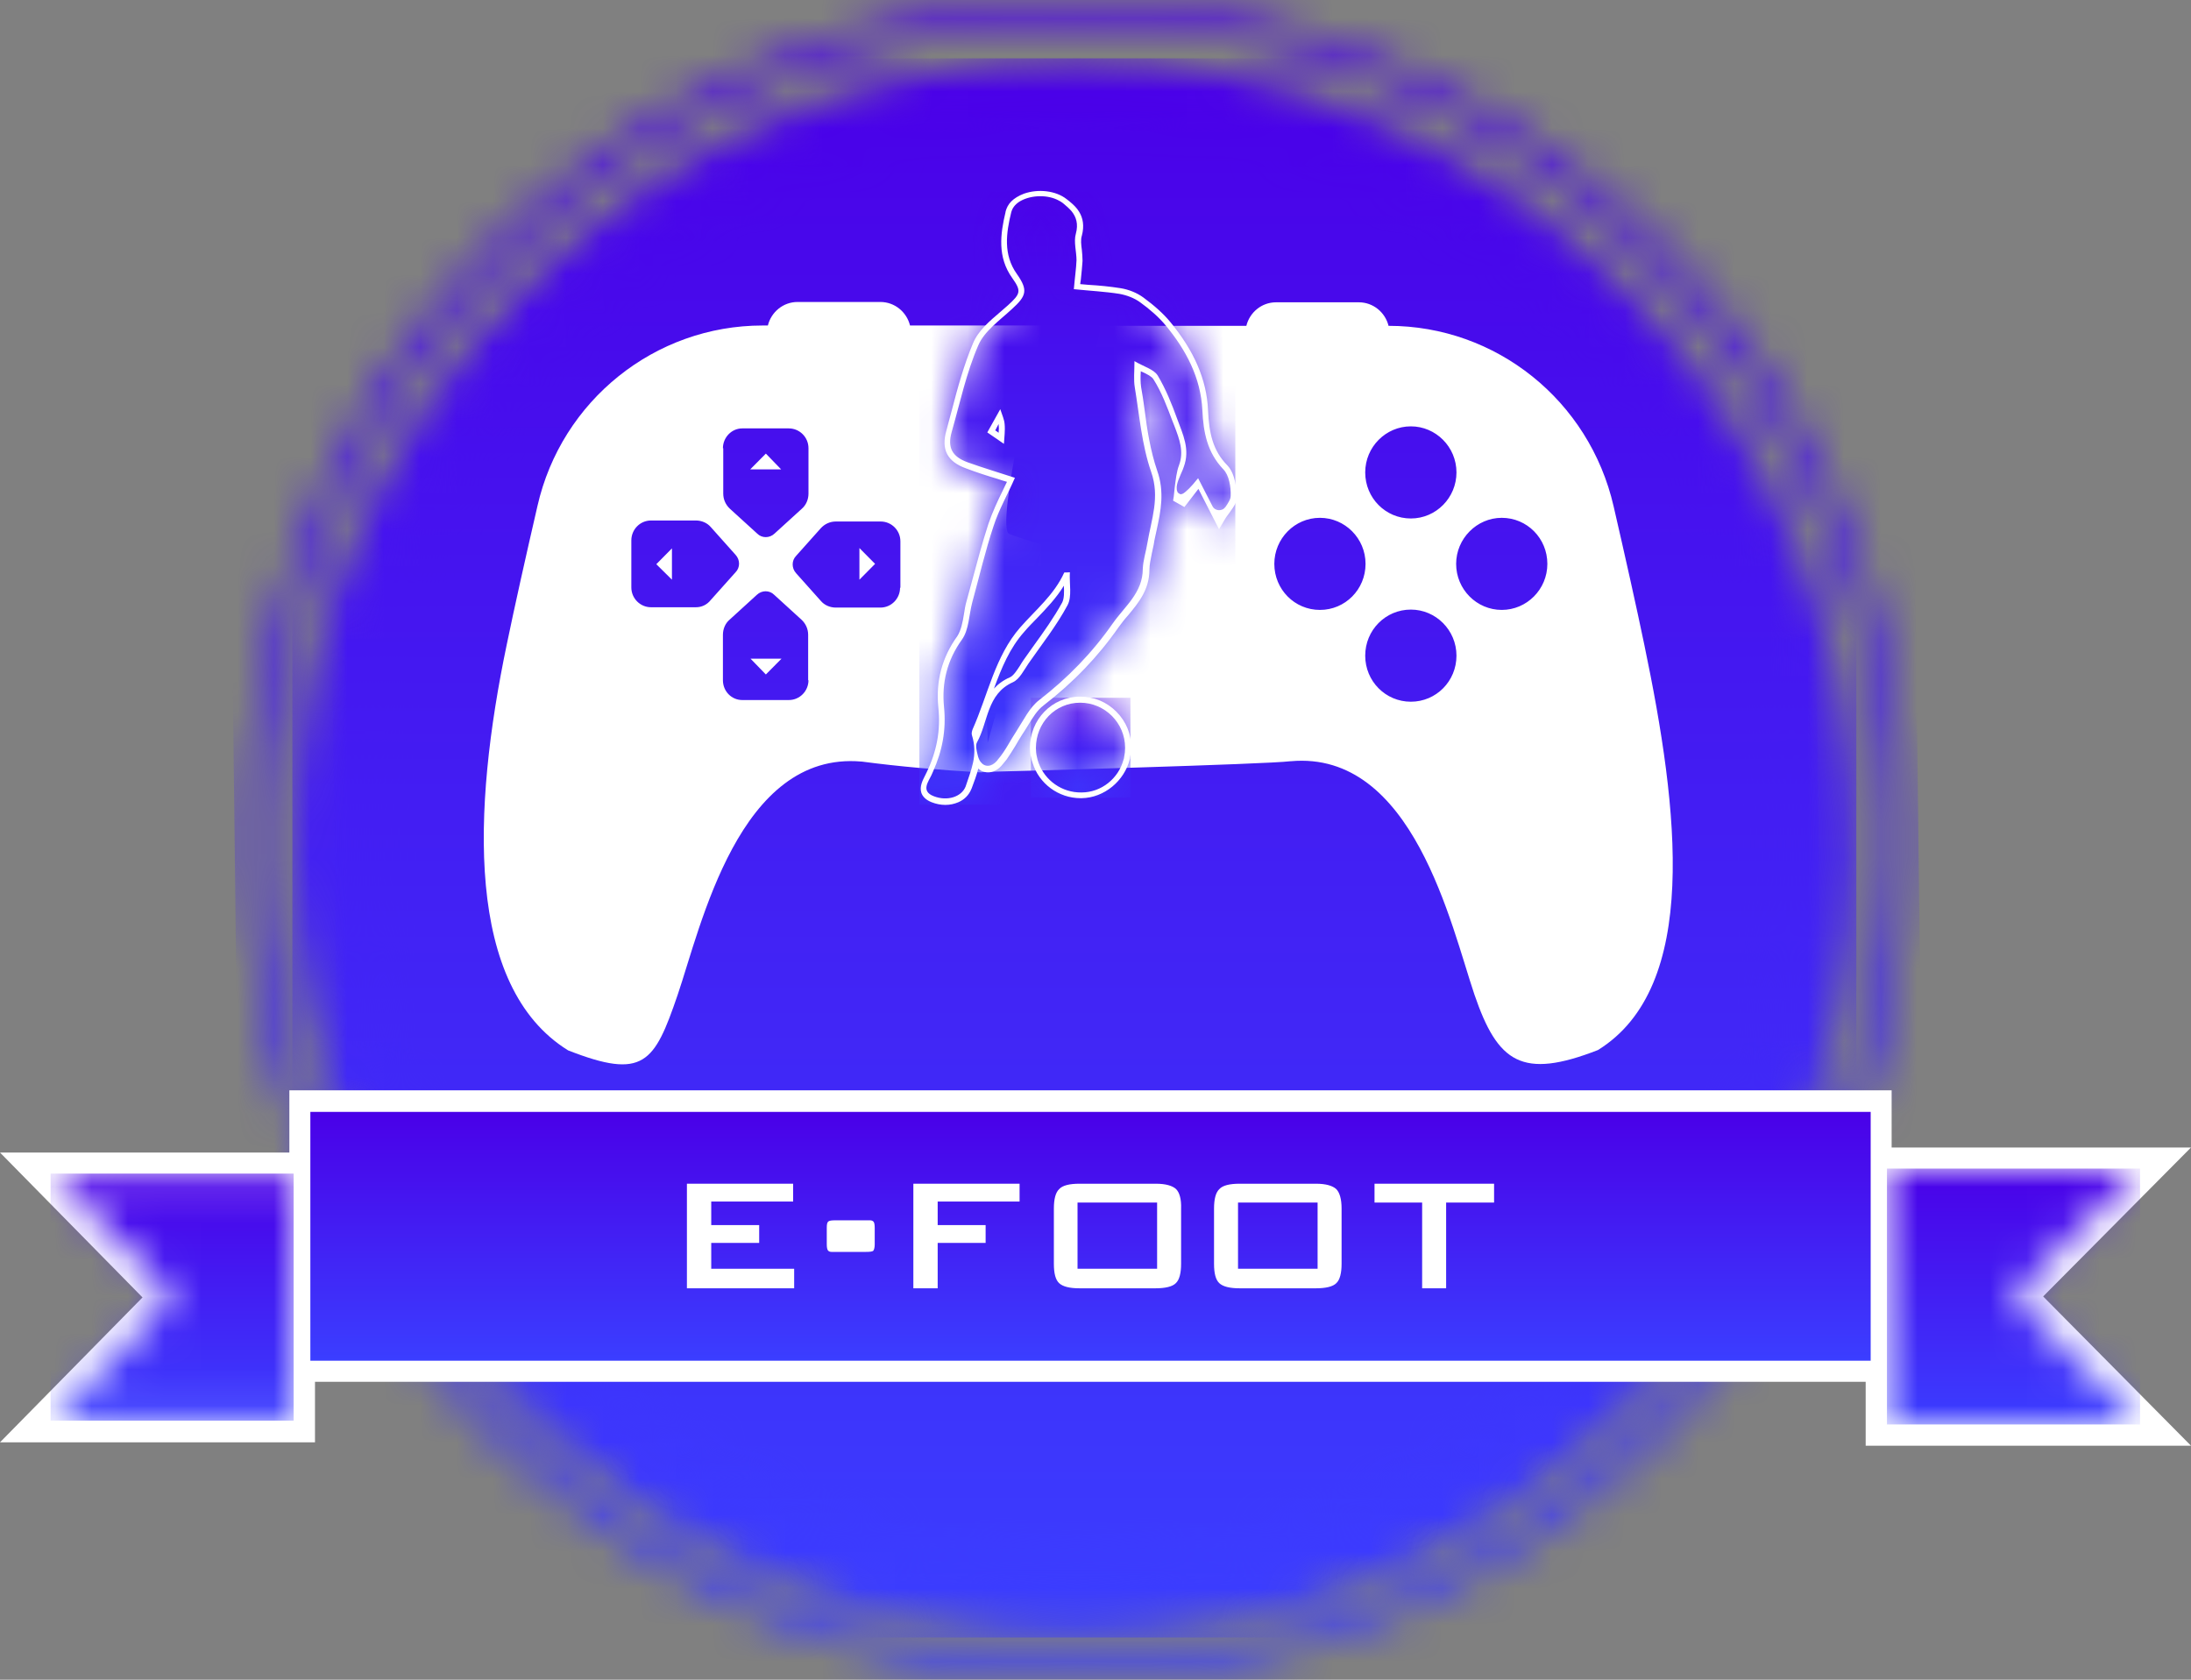 <svg width="60" height="46" viewBox="0 0 60 46" fill="none" xmlns="http://www.w3.org/2000/svg">
<rect x="0" y="0" width="60" height="46" fill="#808080" stroke="none"/>
<mask id="mask0_269_11307" style="mask-type:luminance" maskUnits="userSpaceOnUse" x="8" y="1" width="43" height="44">
<path d="M8.007 23.225C8.007 35.167 17.59 44.844 29.417 44.844C41.244 44.844 50.828 35.167 50.828 23.225C50.828 11.283 41.244 1.597 29.417 1.597C17.59 1.597 8.007 11.283 8.007 23.225Z" fill="white"/>
</mask>
<g mask="url(#mask0_269_11307)">
<path d="M50.836 1.597H8.006V44.844H50.836V1.597Z" fill="url(#paint0_linear_269_11307)"/>
</g>
<mask id="mask1_269_11307" style="mask-type:luminance" maskUnits="userSpaceOnUse" x="9" y="2" width="41" height="42">
<path d="M10.122 23.001C10.122 12.219 18.802 3.453 29.48 3.453C40.158 3.453 48.839 12.219 48.839 23.001C48.839 33.782 40.158 42.548 29.48 42.548C18.802 42.557 10.122 33.782 10.122 23.001ZM9.392 23.001C9.392 34.188 18.401 43.285 29.48 43.285C40.559 43.285 49.568 34.188 49.568 23.001C49.568 11.814 40.559 2.717 29.48 2.717C18.401 2.726 9.392 11.823 9.392 23.001Z" fill="white"/>
</mask>
<g mask="url(#mask1_269_11307)">
<path d="M9.401 43.772L8.918 2.725L49.559 2.237L50.043 43.284L9.401 43.772Z" fill="url(#paint1_linear_269_11307)"/>
</g>
<path d="M45.028 17.652C44.818 16.639 44.508 15.249 44.189 13.868C43.523 10.967 40.97 8.923 38.025 8.923C37.934 8.555 37.605 8.279 37.213 8.279H34.943C34.55 8.279 34.222 8.555 34.131 8.923H30.091C30.091 8.923 30.091 8.923 30.091 8.932C30.101 8.951 30.119 8.96 30.128 8.979C30.174 9.052 29.389 11.971 28.569 14.936L28.55 14.927C28.487 14.908 28.423 14.88 28.359 14.862C28.122 14.788 27.876 14.715 27.639 14.623C27.237 14.475 28.423 9.439 28.541 8.96V8.951C28.541 8.942 28.55 8.923 28.55 8.914H24.921C24.83 8.546 24.502 8.27 24.11 8.27H21.839C21.447 8.27 21.119 8.546 21.028 8.914H20.882C17.936 8.914 15.374 10.967 14.718 13.858C14.399 15.239 14.088 16.63 13.879 17.643C12.93 22.182 12.739 27.016 15.557 28.765C17.627 29.575 17.918 29.115 18.557 27.246C19.195 25.377 20.234 20.561 23.59 20.856C23.59 20.856 23.59 20.856 23.599 20.856C24.639 20.994 25.715 21.086 26.827 21.151C26.827 21.151 26.827 21.151 26.836 21.151C26.854 21.151 26.882 21.151 26.9 21.151C26.9 21.151 26.9 21.151 26.9 21.141C27.712 21.123 34.678 20.93 35.335 20.847H35.344C38.699 20.543 39.739 25.358 40.377 27.237C41.016 29.106 41.681 29.566 43.76 28.756C46.55 27.025 45.976 22.191 45.028 17.652ZM19.797 12.275C19.797 11.98 20.034 11.732 20.326 11.732H21.602C21.894 11.732 22.14 11.971 22.14 12.275V13.518C22.14 13.674 22.076 13.831 21.958 13.932L21.21 14.613C21.073 14.742 20.864 14.742 20.736 14.613L19.988 13.932C19.87 13.822 19.806 13.674 19.806 13.518V12.275H19.797ZM19.058 16.63H17.827C17.535 16.63 17.289 16.39 17.289 16.087V14.798C17.289 14.503 17.526 14.254 17.827 14.254H19.058C19.213 14.254 19.368 14.319 19.468 14.438L20.143 15.194C20.271 15.332 20.271 15.543 20.143 15.672L19.468 16.427C19.359 16.565 19.213 16.63 19.058 16.63ZM22.14 18.628C22.14 18.922 21.903 19.171 21.602 19.171H20.326C20.034 19.171 19.797 18.932 19.797 18.628V17.385C19.797 17.228 19.86 17.072 19.979 16.971L20.727 16.289C20.864 16.16 21.073 16.16 21.201 16.289L21.949 16.971C22.067 17.081 22.131 17.228 22.131 17.385V18.628H22.14ZM24.648 16.096C24.648 16.39 24.411 16.639 24.11 16.639H22.888C22.733 16.639 22.578 16.575 22.477 16.455L21.803 15.7C21.675 15.562 21.675 15.35 21.803 15.221L22.477 14.466C22.587 14.346 22.733 14.282 22.888 14.282H24.119C24.411 14.282 24.657 14.521 24.657 14.825V16.096H24.648ZM27.046 20.34C27.046 20.221 27.046 20.101 27.037 19.972C26.982 19.401 27.119 18.876 27.456 18.416C27.547 18.287 27.575 18.112 27.611 17.91V17.891C27.63 17.799 27.648 17.707 27.666 17.615C27.693 17.505 27.721 17.394 27.757 17.284L27.794 17.145C27.894 16.759 28.003 16.326 28.149 15.912C28.231 15.654 28.35 15.414 28.468 15.175L28.477 15.157C28.505 15.111 28.523 15.065 28.541 15.018C27.958 17.127 27.365 19.217 27.046 20.34ZM38.636 11.676C39.319 11.676 39.885 12.238 39.885 12.938C39.885 13.628 39.329 14.199 38.636 14.199C37.943 14.199 37.386 13.637 37.386 12.938C37.386 12.238 37.952 11.676 38.636 11.676ZM36.146 16.703C35.453 16.703 34.897 16.142 34.897 15.442C34.897 14.752 35.453 14.181 36.146 14.181C36.83 14.181 37.395 14.742 37.395 15.442C37.395 16.142 36.839 16.703 36.146 16.703ZM38.636 19.217C37.943 19.217 37.386 18.655 37.386 17.956C37.386 17.256 37.943 16.694 38.636 16.694C39.319 16.694 39.885 17.256 39.885 17.956C39.885 18.655 39.329 19.217 38.636 19.217ZM41.125 16.703C40.441 16.703 39.876 16.142 39.876 15.442C39.876 14.752 40.441 14.181 41.125 14.181C41.818 14.181 42.374 14.742 42.374 15.442C42.374 16.142 41.809 16.703 41.125 16.703ZM20.973 12.422L20.544 12.855H21.392L20.973 12.422ZM18.401 15.875V15.018L17.973 15.451L18.401 15.875ZM20.973 18.471L21.402 18.038H20.553L20.973 18.471ZM23.535 15.875L23.964 15.442L23.535 15.009V15.875Z" fill="white"/>
<mask id="mask2_269_11307" style="mask-type:luminance" maskUnits="userSpaceOnUse" x="25" y="5" width="9" height="18">
<path d="M28.039 5.316C27.902 5.362 27.783 5.436 27.701 5.528C27.628 5.61 27.574 5.693 27.555 5.795C27.555 5.804 27.555 5.804 27.555 5.813C27.41 6.412 27.327 7.038 27.729 7.608C27.984 7.968 27.975 8.06 27.601 8.382C27.537 8.437 27.482 8.492 27.41 8.548L27.391 8.566C27.099 8.815 26.799 9.072 26.653 9.413C26.407 9.993 26.242 10.619 26.078 11.218V11.227C26.023 11.43 25.978 11.623 25.923 11.807C25.786 12.304 25.951 12.627 26.443 12.811C26.735 12.921 27.036 13.013 27.327 13.105C27.4 13.133 27.482 13.151 27.564 13.179L27.601 13.188L27.555 13.28C27.528 13.335 27.501 13.391 27.473 13.446L27.464 13.464C27.318 13.759 27.172 14.063 27.072 14.376C26.899 14.882 26.762 15.425 26.634 15.904L26.598 16.052C26.561 16.19 26.525 16.337 26.488 16.475C26.461 16.586 26.434 16.705 26.416 16.816L26.407 16.843C26.37 17.074 26.324 17.295 26.215 17.451C25.805 18.031 25.631 18.676 25.704 19.385C25.768 20.011 25.659 20.582 25.376 21.189C25.367 21.199 25.367 21.217 25.358 21.226C25.349 21.235 25.349 21.254 25.34 21.263V21.272C25.276 21.392 25.194 21.548 25.248 21.714C25.285 21.816 25.376 21.898 25.522 21.954C25.75 22.046 26.014 22.046 26.233 21.954C26.397 21.88 26.516 21.76 26.571 21.604L26.58 21.585C26.653 21.392 26.716 21.226 26.762 21.042L26.771 21.005L26.799 21.033C26.844 21.079 26.899 21.107 26.963 21.125C27.109 21.162 27.273 21.107 27.4 20.959C27.446 20.913 27.492 20.858 27.537 20.793C27.619 20.674 27.692 20.554 27.765 20.434L27.774 20.425C27.829 20.324 27.893 20.223 27.957 20.121C28.002 20.057 28.048 19.983 28.093 19.91L28.121 19.873C28.248 19.661 28.376 19.449 28.549 19.311C29.361 18.694 30.026 17.994 30.601 17.184C30.683 17.074 30.765 16.963 30.865 16.853C31.148 16.512 31.44 16.162 31.449 15.619C31.449 15.472 31.485 15.324 31.522 15.177C31.54 15.094 31.558 15.011 31.577 14.919C31.595 14.809 31.613 14.707 31.64 14.606L31.659 14.523C31.768 14.017 31.878 13.501 31.668 12.921C31.485 12.387 31.394 11.798 31.312 11.236V11.218C31.285 11.024 31.258 10.831 31.221 10.638C31.203 10.518 31.203 10.389 31.212 10.242V10.159L31.248 10.177C31.258 10.187 31.267 10.187 31.276 10.196L31.285 10.205C31.431 10.269 31.549 10.334 31.595 10.408C31.814 10.767 31.978 11.172 32.115 11.558C32.124 11.595 32.142 11.632 32.151 11.669L32.16 11.697C32.297 12.056 32.425 12.405 32.288 12.783C32.215 12.976 32.197 13.179 32.169 13.372L32.16 13.446C32.151 13.51 32.142 13.575 32.133 13.639L32.115 13.731L32.388 13.888L32.78 13.382L33.346 14.486L33.473 14.275C33.519 14.192 33.574 14.127 33.619 14.063C33.729 13.906 33.829 13.777 33.829 13.621C33.829 13.492 33.82 13.032 33.583 12.792C33.181 12.378 33.081 11.881 33.045 11.264C33.008 10.435 32.671 9.643 32.014 8.861C31.832 8.64 31.595 8.428 31.285 8.198C31.112 8.078 30.884 7.986 30.665 7.949C30.382 7.903 30.099 7.875 29.78 7.857C29.707 7.848 29.634 7.848 29.561 7.839H29.534V7.811C29.543 7.765 29.543 7.719 29.552 7.682L29.561 7.636C29.58 7.47 29.598 7.323 29.598 7.176C29.598 7.065 29.589 6.964 29.58 6.872V6.863C29.561 6.725 29.552 6.586 29.58 6.476C29.643 6.227 29.625 6.025 29.507 5.841C29.443 5.739 29.361 5.647 29.251 5.555C29.224 5.528 29.197 5.509 29.169 5.491C28.987 5.353 28.723 5.27 28.458 5.27C28.321 5.242 28.175 5.27 28.039 5.316Z" fill="white"/>
</mask>
<g mask="url(#mask2_269_11307)">
<path d="M33.829 5.242H25.176V22.036H33.829V5.242Z" fill="url(#paint2_linear_269_11307)"/>
</g>
<mask id="mask3_269_11307" style="mask-type:luminance" maskUnits="userSpaceOnUse" x="28" y="19" width="3" height="3">
<path d="M28.623 19.515C28.367 19.772 28.23 20.122 28.23 20.491C28.23 20.564 28.24 20.647 28.258 20.73C28.267 20.794 28.285 20.84 28.303 20.896C28.477 21.457 29.015 21.844 29.598 21.844H29.616C30.227 21.835 30.765 21.393 30.911 20.794C30.92 20.785 30.92 20.776 30.92 20.767C30.92 20.758 30.92 20.758 30.92 20.748C30.939 20.656 30.948 20.573 30.948 20.481C30.948 20.113 30.811 19.772 30.556 19.515C30.3 19.257 29.954 19.109 29.58 19.109C29.215 19.119 28.878 19.257 28.623 19.515Z" fill="white"/>
</mask>
<g mask="url(#mask3_269_11307)">
<path d="M30.957 19.109H28.231V21.844H30.957V19.109Z" fill="url(#paint3_linear_269_11307)"/>
</g>
<path d="M27.511 11.611C27.502 11.492 27.447 11.381 27.392 11.206C27.274 11.418 27.183 11.584 27.037 11.842C27.192 11.943 27.337 12.053 27.492 12.155C27.502 11.97 27.52 11.786 27.511 11.611ZM27.347 11.851L27.255 11.786L27.347 11.611V11.621C27.356 11.694 27.356 11.768 27.347 11.851ZM27.511 11.611C27.502 11.492 27.447 11.381 27.392 11.206C27.274 11.418 27.183 11.584 27.037 11.842C27.192 11.943 27.337 12.053 27.492 12.155C27.502 11.97 27.52 11.786 27.511 11.611ZM27.347 11.851L27.255 11.786L27.347 11.611V11.621C27.356 11.694 27.356 11.768 27.347 11.851ZM27.511 11.611C27.502 11.492 27.447 11.381 27.392 11.206C27.274 11.418 27.183 11.584 27.037 11.842C27.192 11.943 27.337 12.053 27.492 12.155C27.502 11.97 27.52 11.786 27.511 11.611ZM27.347 11.851L27.255 11.786L27.347 11.611V11.621C27.356 11.694 27.356 11.768 27.347 11.851ZM27.511 11.611C27.502 11.492 27.447 11.381 27.392 11.206C27.274 11.418 27.183 11.584 27.037 11.842C27.192 11.943 27.337 12.053 27.492 12.155C27.502 11.97 27.52 11.786 27.511 11.611ZM27.347 11.851L27.255 11.786L27.347 11.611V11.621C27.356 11.694 27.356 11.768 27.347 11.851ZM27.511 11.611C27.502 11.492 27.447 11.381 27.392 11.206C27.274 11.418 27.183 11.584 27.037 11.842C27.192 11.943 27.337 12.053 27.492 12.155C27.502 11.97 27.52 11.786 27.511 11.611ZM27.347 11.851L27.255 11.786L27.347 11.611V11.621C27.356 11.694 27.356 11.768 27.347 11.851ZM27.511 11.611C27.502 11.492 27.447 11.381 27.392 11.206C27.274 11.418 27.183 11.584 27.037 11.842C27.192 11.943 27.337 12.053 27.492 12.155C27.502 11.97 27.52 11.786 27.511 11.611ZM27.347 11.851L27.255 11.786L27.347 11.611V11.621C27.356 11.694 27.356 11.768 27.347 11.851ZM27.511 11.611C27.502 11.492 27.447 11.381 27.392 11.206C27.274 11.418 27.183 11.584 27.037 11.842C27.192 11.943 27.337 12.053 27.492 12.155C27.502 11.97 27.52 11.786 27.511 11.611ZM27.347 11.851L27.255 11.786L27.347 11.611V11.621C27.356 11.694 27.356 11.768 27.347 11.851ZM27.511 11.611C27.502 11.492 27.447 11.381 27.392 11.206C27.274 11.418 27.183 11.584 27.037 11.842C27.192 11.943 27.337 12.053 27.492 12.155C27.502 11.97 27.52 11.786 27.511 11.611ZM27.347 11.851L27.255 11.786L27.347 11.611V11.621C27.356 11.694 27.356 11.768 27.347 11.851ZM27.511 11.611C27.502 11.492 27.447 11.381 27.392 11.206C27.274 11.418 27.183 11.584 27.037 11.842C27.192 11.943 27.337 12.053 27.492 12.155C27.502 11.97 27.52 11.786 27.511 11.611ZM27.347 11.851L27.255 11.786L27.347 11.611V11.621C27.356 11.694 27.356 11.768 27.347 11.851ZM27.511 11.611C27.502 11.492 27.447 11.381 27.392 11.206C27.274 11.418 27.183 11.584 27.037 11.842C27.192 11.943 27.337 12.053 27.492 12.155C27.502 11.97 27.52 11.786 27.511 11.611ZM27.347 11.851L27.255 11.786L27.347 11.611V11.621C27.356 11.694 27.356 11.768 27.347 11.851ZM27.511 11.611C27.502 11.492 27.447 11.381 27.392 11.206C27.274 11.418 27.183 11.584 27.037 11.842C27.192 11.943 27.337 12.053 27.492 12.155C27.502 11.97 27.52 11.786 27.511 11.611ZM27.347 11.851L27.255 11.786L27.347 11.611V11.621C27.356 11.694 27.356 11.768 27.347 11.851ZM27.511 11.611C27.502 11.492 27.447 11.381 27.392 11.206C27.274 11.418 27.183 11.584 27.037 11.842C27.192 11.943 27.337 12.053 27.492 12.155C27.502 11.97 27.52 11.786 27.511 11.611ZM27.347 11.851L27.255 11.786L27.347 11.611V11.621C27.356 11.694 27.356 11.768 27.347 11.851ZM27.511 11.611C27.502 11.492 27.447 11.381 27.392 11.206C27.274 11.418 27.183 11.584 27.037 11.842C27.192 11.943 27.337 12.053 27.492 12.155C27.502 11.97 27.52 11.786 27.511 11.611ZM27.347 11.851L27.255 11.786L27.347 11.611V11.621C27.356 11.694 27.356 11.768 27.347 11.851ZM27.511 11.611C27.502 11.492 27.447 11.381 27.392 11.206C27.274 11.418 27.183 11.584 27.037 11.842C27.192 11.943 27.337 12.053 27.492 12.155C27.502 11.97 27.52 11.786 27.511 11.611ZM27.347 11.851L27.255 11.786L27.347 11.611V11.621C27.356 11.694 27.356 11.768 27.347 11.851ZM27.511 11.611C27.502 11.492 27.447 11.381 27.392 11.206C27.274 11.418 27.183 11.584 27.037 11.842C27.192 11.943 27.337 12.053 27.492 12.155C27.502 11.97 27.52 11.786 27.511 11.611ZM27.347 11.851L27.255 11.786L27.347 11.611V11.621C27.356 11.694 27.356 11.768 27.347 11.851ZM27.511 11.611C27.502 11.492 27.447 11.381 27.392 11.206C27.274 11.418 27.183 11.584 27.037 11.842C27.192 11.943 27.337 12.053 27.492 12.155C27.502 11.97 27.52 11.786 27.511 11.611ZM27.347 11.851L27.255 11.786L27.347 11.611V11.621C27.356 11.694 27.356 11.768 27.347 11.851ZM27.511 11.611C27.502 11.492 27.447 11.381 27.392 11.206C27.274 11.418 27.183 11.584 27.037 11.842C27.192 11.943 27.337 12.053 27.492 12.155C27.502 11.97 27.52 11.786 27.511 11.611ZM27.347 11.851L27.255 11.786L27.347 11.611V11.621C27.356 11.694 27.356 11.768 27.347 11.851ZM27.511 11.611C27.502 11.492 27.447 11.381 27.392 11.206C27.274 11.418 27.183 11.584 27.037 11.842C27.192 11.943 27.337 12.053 27.492 12.155C27.502 11.97 27.52 11.786 27.511 11.611ZM27.347 11.851L27.255 11.786L27.347 11.611V11.621C27.356 11.694 27.356 11.768 27.347 11.851ZM27.511 11.611C27.502 11.492 27.447 11.381 27.392 11.206C27.274 11.418 27.183 11.584 27.037 11.842C27.192 11.943 27.337 12.053 27.492 12.155C27.502 11.97 27.52 11.786 27.511 11.611ZM27.347 11.851L27.255 11.786L27.347 11.611V11.621C27.356 11.694 27.356 11.768 27.347 11.851ZM27.511 11.611C27.502 11.492 27.447 11.381 27.392 11.206C27.274 11.418 27.183 11.584 27.037 11.842C27.192 11.943 27.337 12.053 27.492 12.155C27.502 11.97 27.52 11.786 27.511 11.611ZM27.347 11.851L27.255 11.786L27.347 11.611V11.621C27.356 11.694 27.356 11.768 27.347 11.851ZM33.192 13.858C33.246 13.959 33.301 14.06 33.356 14.18C33.42 14.07 33.492 13.978 33.556 13.895C33.456 14.014 33.265 13.996 33.192 13.858ZM32.398 13.517C32.544 13.462 32.617 13.333 32.772 13.14C32.635 13.315 32.489 13.462 32.398 13.517ZM32.334 13.536C32.289 13.527 32.261 13.499 32.243 13.471C32.243 13.48 32.243 13.48 32.252 13.49C32.261 13.517 32.298 13.545 32.334 13.536ZM32.371 12.873C32.289 13.066 32.161 13.213 32.207 13.398C32.198 13.25 32.298 13.039 32.371 12.873ZM27.511 11.611C27.502 11.492 27.447 11.381 27.392 11.206C27.274 11.418 27.183 11.584 27.037 11.842C27.192 11.943 27.337 12.053 27.492 12.155C27.502 11.97 27.52 11.786 27.511 11.611ZM27.347 11.851L27.255 11.786L27.347 11.611V11.621C27.356 11.694 27.356 11.768 27.347 11.851ZM27.511 11.611C27.502 11.492 27.447 11.381 27.392 11.206C27.274 11.418 27.183 11.584 27.037 11.842C27.192 11.943 27.337 12.053 27.492 12.155C27.502 11.97 27.52 11.786 27.511 11.611ZM27.347 11.851L27.255 11.786L27.347 11.611V11.621C27.356 11.694 27.356 11.768 27.347 11.851ZM33.192 13.858C33.246 13.959 33.301 14.06 33.356 14.18C33.42 14.07 33.492 13.978 33.556 13.895C33.456 14.014 33.265 13.996 33.192 13.858ZM32.398 13.517C32.544 13.462 32.617 13.333 32.772 13.14C32.635 13.315 32.489 13.462 32.398 13.517ZM32.334 13.536C32.289 13.527 32.261 13.499 32.243 13.471C32.243 13.48 32.243 13.48 32.252 13.49C32.261 13.517 32.298 13.545 32.334 13.536ZM32.371 12.873C32.289 13.066 32.161 13.213 32.207 13.398C32.198 13.25 32.298 13.039 32.371 12.873ZM27.511 11.611C27.502 11.492 27.447 11.381 27.392 11.206C27.274 11.418 27.183 11.584 27.037 11.842C27.192 11.943 27.337 12.053 27.492 12.155C27.502 11.97 27.52 11.786 27.511 11.611ZM27.347 11.851L27.255 11.786L27.347 11.611V11.621C27.356 11.694 27.356 11.768 27.347 11.851ZM27.511 11.611C27.502 11.492 27.447 11.381 27.392 11.206C27.274 11.418 27.183 11.584 27.037 11.842C27.192 11.943 27.337 12.053 27.492 12.155C27.502 11.97 27.52 11.786 27.511 11.611ZM27.347 11.851L27.255 11.786L27.347 11.611V11.621C27.356 11.694 27.356 11.768 27.347 11.851ZM33.192 13.858C33.246 13.959 33.301 14.06 33.356 14.18C33.42 14.07 33.492 13.978 33.556 13.895C33.456 14.014 33.265 13.996 33.192 13.858ZM32.398 13.517C32.544 13.462 32.617 13.333 32.772 13.14C32.635 13.315 32.489 13.462 32.398 13.517ZM32.334 13.536C32.289 13.527 32.261 13.499 32.243 13.471C32.243 13.48 32.243 13.48 32.252 13.49C32.261 13.517 32.298 13.545 32.334 13.536ZM32.371 12.873C32.289 13.066 32.161 13.213 32.207 13.398C32.198 13.25 32.298 13.039 32.371 12.873ZM27.511 11.611C27.502 11.492 27.447 11.381 27.392 11.206C27.274 11.418 27.183 11.584 27.037 11.842C27.192 11.943 27.337 12.053 27.492 12.155C27.502 11.97 27.52 11.786 27.511 11.611ZM27.347 11.851L27.255 11.786L27.347 11.611V11.621C27.356 11.694 27.356 11.768 27.347 11.851ZM27.511 11.611C27.502 11.492 27.447 11.381 27.392 11.206C27.274 11.418 27.183 11.584 27.037 11.842C27.192 11.943 27.337 12.053 27.492 12.155C27.502 11.97 27.52 11.786 27.511 11.611ZM27.347 11.851L27.255 11.786L27.347 11.611V11.621C27.356 11.694 27.356 11.768 27.347 11.851ZM33.192 13.858C33.246 13.959 33.301 14.06 33.356 14.18C33.42 14.07 33.492 13.978 33.556 13.895C33.456 14.014 33.265 13.996 33.192 13.858ZM32.398 13.517C32.544 13.462 32.617 13.333 32.772 13.14C32.635 13.315 32.489 13.462 32.398 13.517ZM32.334 13.536C32.289 13.527 32.261 13.499 32.243 13.471C32.243 13.48 32.243 13.48 32.252 13.49C32.261 13.517 32.298 13.545 32.334 13.536ZM32.371 12.873C32.289 13.066 32.161 13.213 32.207 13.398C32.198 13.25 32.298 13.039 32.371 12.873ZM27.511 11.611C27.502 11.492 27.447 11.381 27.392 11.206C27.274 11.418 27.183 11.584 27.037 11.842C27.192 11.943 27.337 12.053 27.492 12.155C27.502 11.97 27.52 11.786 27.511 11.611ZM27.347 11.851L27.255 11.786L27.347 11.611V11.621C27.356 11.694 27.356 11.768 27.347 11.851ZM27.511 11.611C27.502 11.492 27.447 11.381 27.392 11.206C27.274 11.418 27.183 11.584 27.037 11.842C27.192 11.943 27.337 12.053 27.492 12.155C27.502 11.97 27.52 11.786 27.511 11.611ZM27.347 11.851L27.255 11.786L27.347 11.611V11.621C27.356 11.694 27.356 11.768 27.347 11.851ZM33.192 13.858C33.246 13.959 33.301 14.06 33.356 14.18C33.42 14.07 33.492 13.978 33.556 13.895C33.456 14.014 33.265 13.996 33.192 13.858ZM32.398 13.517C32.544 13.462 32.617 13.333 32.772 13.14C32.635 13.315 32.489 13.462 32.398 13.517ZM32.334 13.536C32.289 13.527 32.261 13.499 32.243 13.471C32.243 13.48 32.243 13.48 32.252 13.49C32.261 13.517 32.298 13.545 32.334 13.536ZM32.371 12.873C32.289 13.066 32.161 13.213 32.207 13.398C32.198 13.25 32.298 13.039 32.371 12.873ZM27.511 11.611C27.502 11.492 27.447 11.381 27.392 11.206C27.274 11.418 27.183 11.584 27.037 11.842C27.192 11.943 27.337 12.053 27.492 12.155C27.502 11.97 27.52 11.786 27.511 11.611ZM27.347 11.851L27.255 11.786L27.347 11.611V11.621C27.356 11.694 27.356 11.768 27.347 11.851ZM27.511 11.611C27.502 11.492 27.447 11.381 27.392 11.206C27.274 11.418 27.183 11.584 27.037 11.842C27.192 11.943 27.337 12.053 27.492 12.155C27.502 11.97 27.52 11.786 27.511 11.611ZM27.347 11.851L27.255 11.786L27.347 11.611V11.621C27.356 11.694 27.356 11.768 27.347 11.851ZM33.192 13.858C33.246 13.959 33.301 14.06 33.356 14.18C33.42 14.07 33.492 13.978 33.556 13.895C33.456 14.014 33.265 13.996 33.192 13.858ZM32.398 13.517C32.544 13.462 32.617 13.333 32.772 13.14C32.635 13.315 32.489 13.462 32.398 13.517ZM32.234 13.471C32.234 13.48 32.234 13.48 32.243 13.49C32.261 13.517 32.298 13.545 32.334 13.545C32.289 13.517 32.261 13.499 32.234 13.471ZM32.216 13.398C32.198 13.259 32.307 13.048 32.38 12.873C32.289 13.057 32.17 13.213 32.216 13.398ZM27.392 11.206C27.274 11.418 27.183 11.584 27.037 11.842C27.192 11.943 27.337 12.053 27.492 12.155C27.502 11.97 27.529 11.796 27.511 11.611C27.502 11.492 27.447 11.372 27.392 11.206ZM27.347 11.851L27.255 11.786L27.347 11.611V11.621C27.356 11.694 27.356 11.768 27.347 11.851ZM33.611 12.744C33.21 12.339 33.11 11.851 33.082 11.234C33.046 10.396 32.699 9.604 32.043 8.812C31.86 8.591 31.614 8.37 31.313 8.149C31.14 8.021 30.912 7.928 30.684 7.892C30.392 7.846 30.11 7.818 29.799 7.8C29.727 7.79 29.654 7.79 29.581 7.781C29.59 7.735 29.59 7.689 29.599 7.652C29.617 7.468 29.635 7.312 29.645 7.146C29.645 7.045 29.635 6.934 29.626 6.842C29.608 6.704 29.59 6.566 29.626 6.455C29.699 6.179 29.654 5.967 29.553 5.802C29.489 5.691 29.389 5.599 29.289 5.516C29.262 5.498 29.234 5.47 29.207 5.452C28.915 5.221 28.432 5.166 28.04 5.304C27.894 5.36 27.775 5.433 27.693 5.516C27.611 5.599 27.566 5.691 27.538 5.792C27.538 5.802 27.538 5.802 27.538 5.802C27.392 6.409 27.31 7.045 27.721 7.615C27.967 7.965 27.958 8.039 27.602 8.361C27.538 8.416 27.465 8.481 27.401 8.536C27.1 8.794 26.79 9.052 26.645 9.402C26.398 9.991 26.225 10.617 26.07 11.216C26.015 11.409 25.97 11.602 25.915 11.796C25.769 12.311 25.942 12.643 26.453 12.827C26.745 12.937 27.027 13.029 27.337 13.121C27.42 13.149 27.502 13.177 27.575 13.195C27.538 13.269 27.502 13.352 27.465 13.425C27.319 13.72 27.173 14.033 27.064 14.355C26.9 14.862 26.763 15.377 26.626 15.884C26.572 16.077 26.526 16.261 26.471 16.454C26.435 16.574 26.416 16.694 26.398 16.814C26.362 17.044 26.316 17.265 26.216 17.421C25.797 18.001 25.623 18.655 25.696 19.373C25.76 19.999 25.66 20.561 25.368 21.169C25.359 21.178 25.359 21.187 25.35 21.206C25.341 21.215 25.341 21.233 25.331 21.242C25.268 21.371 25.176 21.537 25.231 21.712C25.268 21.822 25.368 21.914 25.514 21.97C25.632 22.016 25.76 22.043 25.888 22.043C26.015 22.043 26.134 22.016 26.243 21.97C26.416 21.896 26.535 21.767 26.599 21.611L26.608 21.592C26.672 21.417 26.745 21.233 26.79 21.049C26.845 21.095 26.9 21.132 26.964 21.141C27.119 21.178 27.292 21.123 27.429 20.966C27.474 20.911 27.52 20.856 27.566 20.8C27.648 20.681 27.73 20.552 27.803 20.432C27.866 20.322 27.921 20.23 27.985 20.128C28.04 20.045 28.094 19.962 28.149 19.87C28.277 19.659 28.404 19.447 28.578 19.318C29.389 18.692 30.064 17.992 30.629 17.182C30.711 17.071 30.793 16.961 30.894 16.85C31.176 16.51 31.477 16.151 31.477 15.598C31.477 15.46 31.514 15.313 31.541 15.165C31.559 15.083 31.578 14.991 31.596 14.908C31.614 14.77 31.651 14.641 31.678 14.502C31.787 13.996 31.897 13.471 31.687 12.882C31.505 12.348 31.413 11.768 31.341 11.197C31.313 10.995 31.286 10.792 31.249 10.599C31.231 10.47 31.231 10.332 31.24 10.175C31.24 10.175 31.24 10.175 31.24 10.166C31.249 10.175 31.259 10.175 31.277 10.184C31.423 10.249 31.541 10.313 31.587 10.387C31.815 10.746 31.97 11.169 32.106 11.528C32.125 11.575 32.143 11.621 32.161 11.667C32.298 12.026 32.426 12.366 32.289 12.735C32.216 12.928 32.198 13.14 32.17 13.342C32.161 13.425 32.152 13.508 32.143 13.6L32.125 13.711L32.435 13.886L32.818 13.388L33.383 14.493L33.529 14.245C33.575 14.162 33.629 14.097 33.675 14.033C33.784 13.876 33.885 13.748 33.885 13.582C33.857 13.453 33.848 12.992 33.611 12.744ZM33.666 13.711C33.638 13.766 33.602 13.821 33.566 13.876L33.556 13.886C33.465 14.014 33.265 13.996 33.201 13.858C33.064 13.591 32.945 13.361 32.809 13.094C32.8 13.112 32.79 13.121 32.772 13.14C32.635 13.315 32.489 13.462 32.398 13.517C32.371 13.527 32.353 13.536 32.334 13.536C32.289 13.527 32.261 13.499 32.243 13.471V13.462C32.234 13.444 32.225 13.425 32.225 13.398V13.388C32.207 13.25 32.316 13.039 32.389 12.864C32.398 12.836 32.407 12.818 32.416 12.79C32.599 12.302 32.389 11.888 32.234 11.464C32.088 11.059 31.924 10.654 31.705 10.286C31.596 10.111 31.331 10.046 31.067 9.89C31.067 10.175 31.04 10.396 31.076 10.608C31.204 11.381 31.268 12.182 31.523 12.919C31.769 13.619 31.532 14.217 31.423 14.862C31.386 15.101 31.304 15.34 31.295 15.58C31.295 16.233 30.803 16.602 30.474 17.071C29.909 17.882 29.234 18.572 28.459 19.171C28.195 19.373 28.03 19.723 27.839 20.018C27.666 20.276 27.529 20.57 27.328 20.8L27.301 20.837C27.146 21.012 26.964 21.012 26.854 20.865C26.818 20.819 26.79 20.754 26.772 20.671C26.745 20.561 26.708 20.414 26.754 20.331C27.064 19.778 27.018 19.005 27.739 18.683C27.921 18.6 28.04 18.351 28.167 18.167C28.532 17.642 28.933 17.136 29.234 16.574C29.362 16.335 29.28 15.985 29.298 15.672C29.198 15.681 29.152 15.672 29.143 15.681C28.869 16.289 28.359 16.703 27.939 17.182C27.246 17.974 27.055 19.032 26.635 19.972C26.617 20.018 26.599 20.091 26.617 20.137C26.699 20.395 26.699 20.653 26.645 20.892C26.599 21.104 26.517 21.316 26.444 21.537C26.334 21.822 25.942 21.951 25.569 21.804C25.213 21.666 25.423 21.408 25.505 21.233C25.523 21.196 25.532 21.169 25.55 21.132C25.806 20.561 25.915 19.99 25.851 19.355C25.787 18.701 25.933 18.084 26.344 17.513C26.535 17.246 26.535 16.832 26.626 16.491C26.818 15.791 26.982 15.083 27.21 14.401C27.356 13.95 27.602 13.527 27.793 13.085C27.337 12.937 26.909 12.808 26.499 12.661C26.07 12.505 25.942 12.256 26.061 11.832C26.289 11.031 26.462 10.212 26.79 9.457C26.954 9.07 27.374 8.776 27.702 8.472C28.113 8.103 28.158 7.947 27.848 7.505C27.465 6.971 27.556 6.372 27.693 5.811C27.693 5.802 27.702 5.792 27.702 5.783C27.739 5.663 27.839 5.562 27.958 5.498C28.249 5.341 28.696 5.323 29.006 5.498C29.043 5.516 29.07 5.535 29.107 5.562C29.198 5.636 29.28 5.709 29.344 5.783C29.471 5.94 29.535 6.133 29.462 6.4C29.398 6.621 29.48 6.888 29.48 7.127C29.471 7.358 29.435 7.588 29.407 7.919C29.845 7.965 30.255 7.984 30.657 8.048C30.857 8.085 31.058 8.159 31.222 8.278C31.477 8.462 31.724 8.674 31.924 8.914C32.48 9.586 32.882 10.341 32.927 11.234C32.955 11.832 33.055 12.385 33.502 12.854C33.657 13.011 33.711 13.333 33.702 13.582C33.702 13.609 33.693 13.646 33.684 13.674C33.675 13.692 33.666 13.701 33.666 13.711ZM27.219 18.858C27.429 18.287 27.648 17.753 28.049 17.302C28.158 17.173 28.277 17.053 28.395 16.933C28.66 16.657 28.924 16.381 29.134 16.04C29.143 16.224 29.143 16.39 29.088 16.5C28.86 16.915 28.578 17.311 28.304 17.688C28.213 17.817 28.122 17.946 28.03 18.075C27.994 18.121 27.967 18.176 27.93 18.232C27.848 18.36 27.757 18.498 27.666 18.544C27.474 18.627 27.328 18.738 27.219 18.858ZM27.392 11.206C27.274 11.418 27.183 11.584 27.037 11.842C27.192 11.943 27.337 12.053 27.492 12.155C27.502 11.97 27.529 11.796 27.511 11.611C27.502 11.492 27.447 11.372 27.392 11.206ZM27.347 11.851L27.255 11.786L27.347 11.611V11.621C27.356 11.694 27.356 11.768 27.347 11.851ZM27.511 11.611C27.502 11.492 27.447 11.381 27.392 11.206C27.274 11.418 27.183 11.584 27.037 11.842C27.192 11.943 27.337 12.053 27.492 12.155C27.502 11.97 27.52 11.786 27.511 11.611ZM27.347 11.851L27.255 11.786L27.347 11.611V11.621C27.356 11.694 27.356 11.768 27.347 11.851ZM32.371 12.873C32.289 13.066 32.161 13.213 32.207 13.398C32.198 13.25 32.298 13.039 32.371 12.873ZM32.334 13.536C32.289 13.527 32.261 13.499 32.243 13.471C32.243 13.48 32.243 13.48 32.252 13.49C32.261 13.517 32.298 13.545 32.334 13.536ZM32.398 13.517C32.544 13.462 32.617 13.333 32.772 13.14C32.635 13.315 32.489 13.462 32.398 13.517ZM33.192 13.858C33.246 13.959 33.301 14.06 33.356 14.18C33.42 14.07 33.492 13.978 33.556 13.895C33.456 14.014 33.265 13.996 33.192 13.858ZM27.511 11.611C27.502 11.492 27.447 11.381 27.392 11.206C27.274 11.418 27.183 11.584 27.037 11.842C27.192 11.943 27.337 12.053 27.492 12.155C27.502 11.97 27.52 11.786 27.511 11.611ZM27.347 11.851L27.255 11.786L27.347 11.611V11.621C27.356 11.694 27.356 11.768 27.347 11.851ZM27.511 11.611C27.502 11.492 27.447 11.381 27.392 11.206C27.274 11.418 27.183 11.584 27.037 11.842C27.192 11.943 27.337 12.053 27.492 12.155C27.502 11.97 27.52 11.786 27.511 11.611ZM27.347 11.851L27.255 11.786L27.347 11.611V11.621C27.356 11.694 27.356 11.768 27.347 11.851ZM32.371 12.873C32.289 13.066 32.161 13.213 32.207 13.398C32.198 13.25 32.298 13.039 32.371 12.873ZM32.334 13.536C32.289 13.527 32.261 13.499 32.243 13.471C32.243 13.48 32.243 13.48 32.252 13.49C32.261 13.517 32.298 13.545 32.334 13.536ZM32.398 13.517C32.544 13.462 32.617 13.333 32.772 13.14C32.635 13.315 32.489 13.462 32.398 13.517ZM33.192 13.858C33.246 13.959 33.301 14.06 33.356 14.18C33.42 14.07 33.492 13.978 33.556 13.895C33.456 14.014 33.265 13.996 33.192 13.858ZM27.511 11.611C27.502 11.492 27.447 11.381 27.392 11.206C27.274 11.418 27.183 11.584 27.037 11.842C27.192 11.943 27.337 12.053 27.492 12.155C27.502 11.97 27.52 11.786 27.511 11.611ZM27.347 11.851L27.255 11.786L27.347 11.611V11.621C27.356 11.694 27.356 11.768 27.347 11.851ZM27.511 11.611C27.502 11.492 27.447 11.381 27.392 11.206C27.274 11.418 27.183 11.584 27.037 11.842C27.192 11.943 27.337 12.053 27.492 12.155C27.502 11.97 27.52 11.786 27.511 11.611ZM27.347 11.851L27.255 11.786L27.347 11.611V11.621C27.356 11.694 27.356 11.768 27.347 11.851ZM32.371 12.873C32.289 13.066 32.161 13.213 32.207 13.398C32.198 13.25 32.298 13.039 32.371 12.873ZM32.334 13.536C32.289 13.527 32.261 13.499 32.243 13.471C32.243 13.48 32.243 13.48 32.252 13.49C32.261 13.517 32.298 13.545 32.334 13.536ZM32.398 13.517C32.544 13.462 32.617 13.333 32.772 13.14C32.635 13.315 32.489 13.462 32.398 13.517ZM33.192 13.858C33.246 13.959 33.301 14.06 33.356 14.18C33.42 14.07 33.492 13.978 33.556 13.895C33.456 14.014 33.265 13.996 33.192 13.858ZM27.511 11.611C27.502 11.492 27.447 11.381 27.392 11.206C27.274 11.418 27.183 11.584 27.037 11.842C27.192 11.943 27.337 12.053 27.492 12.155C27.502 11.97 27.52 11.786 27.511 11.611ZM27.347 11.851L27.255 11.786L27.347 11.611V11.621C27.356 11.694 27.356 11.768 27.347 11.851ZM27.511 11.611C27.502 11.492 27.447 11.381 27.392 11.206C27.274 11.418 27.183 11.584 27.037 11.842C27.192 11.943 27.337 12.053 27.492 12.155C27.502 11.97 27.52 11.786 27.511 11.611ZM27.347 11.851L27.255 11.786L27.347 11.611V11.621C27.356 11.694 27.356 11.768 27.347 11.851ZM32.371 12.873C32.289 13.066 32.161 13.213 32.207 13.398C32.198 13.25 32.298 13.039 32.371 12.873ZM32.334 13.536C32.289 13.527 32.261 13.499 32.243 13.471C32.243 13.48 32.243 13.48 32.252 13.49C32.261 13.517 32.298 13.545 32.334 13.536ZM32.398 13.517C32.544 13.462 32.617 13.333 32.772 13.14C32.635 13.315 32.489 13.462 32.398 13.517ZM33.192 13.858C33.246 13.959 33.301 14.06 33.356 14.18C33.42 14.07 33.492 13.978 33.556 13.895C33.456 14.014 33.265 13.996 33.192 13.858ZM27.511 11.611C27.502 11.492 27.447 11.381 27.392 11.206C27.274 11.418 27.183 11.584 27.037 11.842C27.192 11.943 27.337 12.053 27.492 12.155C27.502 11.97 27.52 11.786 27.511 11.611ZM27.347 11.851L27.255 11.786L27.347 11.611V11.621C27.356 11.694 27.356 11.768 27.347 11.851ZM27.511 11.611C27.502 11.492 27.447 11.381 27.392 11.206C27.274 11.418 27.183 11.584 27.037 11.842C27.192 11.943 27.337 12.053 27.492 12.155C27.502 11.97 27.52 11.786 27.511 11.611ZM27.347 11.851L27.255 11.786L27.347 11.611V11.621C27.356 11.694 27.356 11.768 27.347 11.851ZM32.371 12.873C32.289 13.066 32.161 13.213 32.207 13.398C32.198 13.25 32.298 13.039 32.371 12.873ZM32.334 13.536C32.289 13.527 32.261 13.499 32.243 13.471C32.243 13.48 32.243 13.48 32.252 13.49C32.261 13.517 32.298 13.545 32.334 13.536ZM32.398 13.517C32.544 13.462 32.617 13.333 32.772 13.14C32.635 13.315 32.489 13.462 32.398 13.517ZM33.192 13.858C33.246 13.959 33.301 14.06 33.356 14.18C33.42 14.07 33.492 13.978 33.556 13.895C33.456 14.014 33.265 13.996 33.192 13.858ZM27.511 11.611C27.502 11.492 27.447 11.381 27.392 11.206C27.274 11.418 27.183 11.584 27.037 11.842C27.192 11.943 27.337 12.053 27.492 12.155C27.502 11.97 27.52 11.786 27.511 11.611ZM27.347 11.851L27.255 11.786L27.347 11.611V11.621C27.356 11.694 27.356 11.768 27.347 11.851ZM27.511 11.611C27.502 11.492 27.447 11.381 27.392 11.206C27.274 11.418 27.183 11.584 27.037 11.842C27.192 11.943 27.337 12.053 27.492 12.155C27.502 11.97 27.52 11.786 27.511 11.611ZM27.347 11.851L27.255 11.786L27.347 11.611V11.621C27.356 11.694 27.356 11.768 27.347 11.851ZM32.371 12.873C32.289 13.066 32.161 13.213 32.207 13.398C32.198 13.25 32.298 13.039 32.371 12.873ZM32.334 13.536C32.289 13.527 32.261 13.499 32.243 13.471C32.243 13.48 32.243 13.48 32.252 13.49C32.261 13.517 32.298 13.545 32.334 13.536ZM32.398 13.517C32.544 13.462 32.617 13.333 32.772 13.14C32.635 13.315 32.489 13.462 32.398 13.517ZM33.192 13.858C33.246 13.959 33.301 14.06 33.356 14.18C33.42 14.07 33.492 13.978 33.556 13.895C33.456 14.014 33.265 13.996 33.192 13.858Z" fill="white"/>
<path d="M30.574 19.492C30.31 19.225 29.963 19.078 29.581 19.078C28.805 19.078 28.204 19.704 28.204 20.487C28.204 20.57 28.213 20.653 28.231 20.726C28.24 20.782 28.258 20.837 28.277 20.892C28.45 21.454 28.979 21.859 29.599 21.859H29.617C30.246 21.849 30.793 21.38 30.939 20.791C30.948 20.772 30.948 20.763 30.948 20.745C30.966 20.653 30.976 20.57 30.976 20.478C30.985 20.109 30.839 19.759 30.574 19.492ZM29.617 21.702C29.079 21.711 28.614 21.371 28.441 20.892C28.422 20.837 28.404 20.782 28.395 20.726C28.377 20.653 28.368 20.57 28.368 20.487C28.368 19.796 28.897 19.244 29.581 19.244C30.255 19.244 30.811 19.796 30.811 20.478C30.811 20.57 30.802 20.653 30.784 20.735C30.784 20.763 30.775 20.782 30.766 20.809C30.629 21.316 30.164 21.702 29.617 21.702Z" fill="white"/>
<mask id="mask4_269_11307" style="mask-type:luminance" maskUnits="userSpaceOnUse" x="6" y="0" width="47" height="46">
<path d="M7.294 23C7.294 10.644 17.252 0.598 29.48 0.598C41.708 0.598 51.665 10.653 51.665 23C51.665 35.356 41.708 45.401 29.48 45.401C17.252 45.401 7.294 35.356 7.294 23ZM6.702 23C6.702 35.688 16.924 46 29.48 46C42.045 46 52.258 35.678 52.258 23C52.258 10.322 42.036 0 29.48 0C16.914 0 6.702 10.322 6.702 23Z" fill="white"/>
</mask>
<g mask="url(#mask4_269_11307)">
<path d="M6.702 46.552L6.155 0.008L52.259 -0.544L52.806 45.999L6.702 46.552Z" fill="url(#paint4_linear_269_11307)"/>
</g>
<path d="M60 31.425H51.802V29.859H7.924V31.563H0L3.903 35.531L0 39.499H8.626V37.842H51.091V39.592H60L55.951 35.504L60 31.425Z" fill="white"/>
<mask id="mask5_269_11307" style="mask-type:luminance" maskUnits="userSpaceOnUse" x="1" y="32" width="8" height="7">
<path d="M1.386 32.139L4.714 35.527L1.386 38.906H8.051V32.139H1.386Z" fill="white"/>
</mask>
<g mask="url(#mask5_269_11307)">
<path d="M8.042 32.139H1.386V38.906H8.042V32.139Z" fill="url(#paint5_linear_269_11307)"/>
</g>
<mask id="mask6_269_11307" style="mask-type:luminance" maskUnits="userSpaceOnUse" x="51" y="32" width="8" height="8">
<path d="M51.674 32.003V39.001H58.604L55.139 35.502L58.604 32.003H51.674Z" fill="white"/>
</mask>
<g mask="url(#mask6_269_11307)">
<path d="M58.604 32.003H51.674V39.01H58.604V32.003Z" fill="url(#paint6_linear_269_11307)"/>
</g>
<path d="M51.228 30.45H8.499V37.264H51.228V30.45Z" fill="url(#paint7_linear_269_11307)"/>
<path d="M19.477 34.038H20.79V33.55H19.477V32.905H21.72V32.417H18.811V35.281H21.748V34.746H19.477V34.038Z" fill="white"/>
<path d="M25.012 35.281H25.678V34.038H26.991V33.55H25.678V32.905H27.921V32.417H25.012V35.281Z" fill="white"/>
<path d="M32.207 32.564C32.107 32.472 31.924 32.417 31.651 32.417H29.562C29.289 32.417 29.097 32.463 29.006 32.564C28.906 32.656 28.86 32.84 28.86 33.098V34.608C28.86 34.875 28.906 35.05 29.006 35.142C29.107 35.234 29.289 35.281 29.562 35.281H31.642C31.915 35.281 32.107 35.234 32.198 35.142C32.298 35.05 32.344 34.866 32.344 34.608V33.098C32.353 32.831 32.298 32.656 32.207 32.564ZM31.687 34.746H29.508V32.933H31.687V34.746Z" fill="white"/>
<path d="M36.593 32.564C36.492 32.472 36.31 32.417 36.036 32.417H33.948C33.675 32.417 33.483 32.463 33.392 32.564C33.292 32.656 33.246 32.84 33.246 33.098V34.608C33.246 34.875 33.292 35.05 33.392 35.142C33.492 35.234 33.675 35.281 33.948 35.281H36.036C36.31 35.281 36.501 35.234 36.593 35.142C36.693 35.05 36.739 34.866 36.739 34.608V33.098C36.739 32.831 36.684 32.656 36.593 32.564ZM36.082 34.746H33.903V32.933H36.082V34.746Z" fill="white"/>
<path d="M37.641 32.933H38.945V35.281H39.602V32.933H40.915V32.417H37.641V32.933Z" fill="white"/>
<path d="M23.826 33.419H22.878C22.769 33.419 22.705 33.428 22.678 33.456C22.65 33.483 22.641 33.539 22.641 33.621V34.073C22.641 34.156 22.65 34.202 22.669 34.238C22.687 34.266 22.723 34.284 22.769 34.284H23.717C23.826 34.284 23.899 34.275 23.918 34.248C23.936 34.22 23.954 34.165 23.954 34.082V33.631C23.954 33.548 23.945 33.493 23.927 33.465C23.909 33.437 23.872 33.419 23.826 33.419Z" fill="white"/>
<defs>
<linearGradient id="paint0_linear_269_11307" x1="29.421" y1="1.597" x2="29.421" y2="44.844" gradientUnits="userSpaceOnUse">
<stop stop-color="#4A00E8"/>
<stop offset="1" stop-color="#3B3EFF"/>
</linearGradient>
<linearGradient id="paint1_linear_269_11307" x1="29.48" y1="2.237" x2="29.48" y2="43.772" gradientUnits="userSpaceOnUse">
<stop stop-color="#4A00E8"/>
<stop offset="1" stop-color="#3B3EFF"/>
</linearGradient>
<linearGradient id="paint2_linear_269_11307" x1="29.503" y1="5.242" x2="29.503" y2="22.036" gradientUnits="userSpaceOnUse">
<stop stop-color="#4A00E8"/>
<stop offset="1" stop-color="#3B3EFF"/>
</linearGradient>
<linearGradient id="paint3_linear_269_11307" x1="29.594" y1="19.109" x2="29.594" y2="21.844" gradientUnits="userSpaceOnUse">
<stop stop-color="#4A00E8"/>
<stop offset="1" stop-color="#3B3EFF"/>
</linearGradient>
<linearGradient id="paint4_linear_269_11307" x1="29.48" y1="-0.544" x2="29.48" y2="46.552" gradientUnits="userSpaceOnUse">
<stop stop-color="#4A00E8"/>
<stop offset="1" stop-color="#3B3EFF"/>
</linearGradient>
<linearGradient id="paint5_linear_269_11307" x1="4.714" y1="32.139" x2="4.714" y2="38.906" gradientUnits="userSpaceOnUse">
<stop stop-color="#4A00E8"/>
<stop offset="1" stop-color="#3B3EFF"/>
</linearGradient>
<linearGradient id="paint6_linear_269_11307" x1="55.139" y1="32.003" x2="55.139" y2="39.01" gradientUnits="userSpaceOnUse">
<stop stop-color="#4A00E8"/>
<stop offset="1" stop-color="#3B3EFF"/>
</linearGradient>
<linearGradient id="paint7_linear_269_11307" x1="29.863" y1="30.45" x2="29.863" y2="37.264" gradientUnits="userSpaceOnUse">
<stop stop-color="#4A00E8"/>
<stop offset="1" stop-color="#3B3EFF"/>
</linearGradient>
</defs>
</svg>
